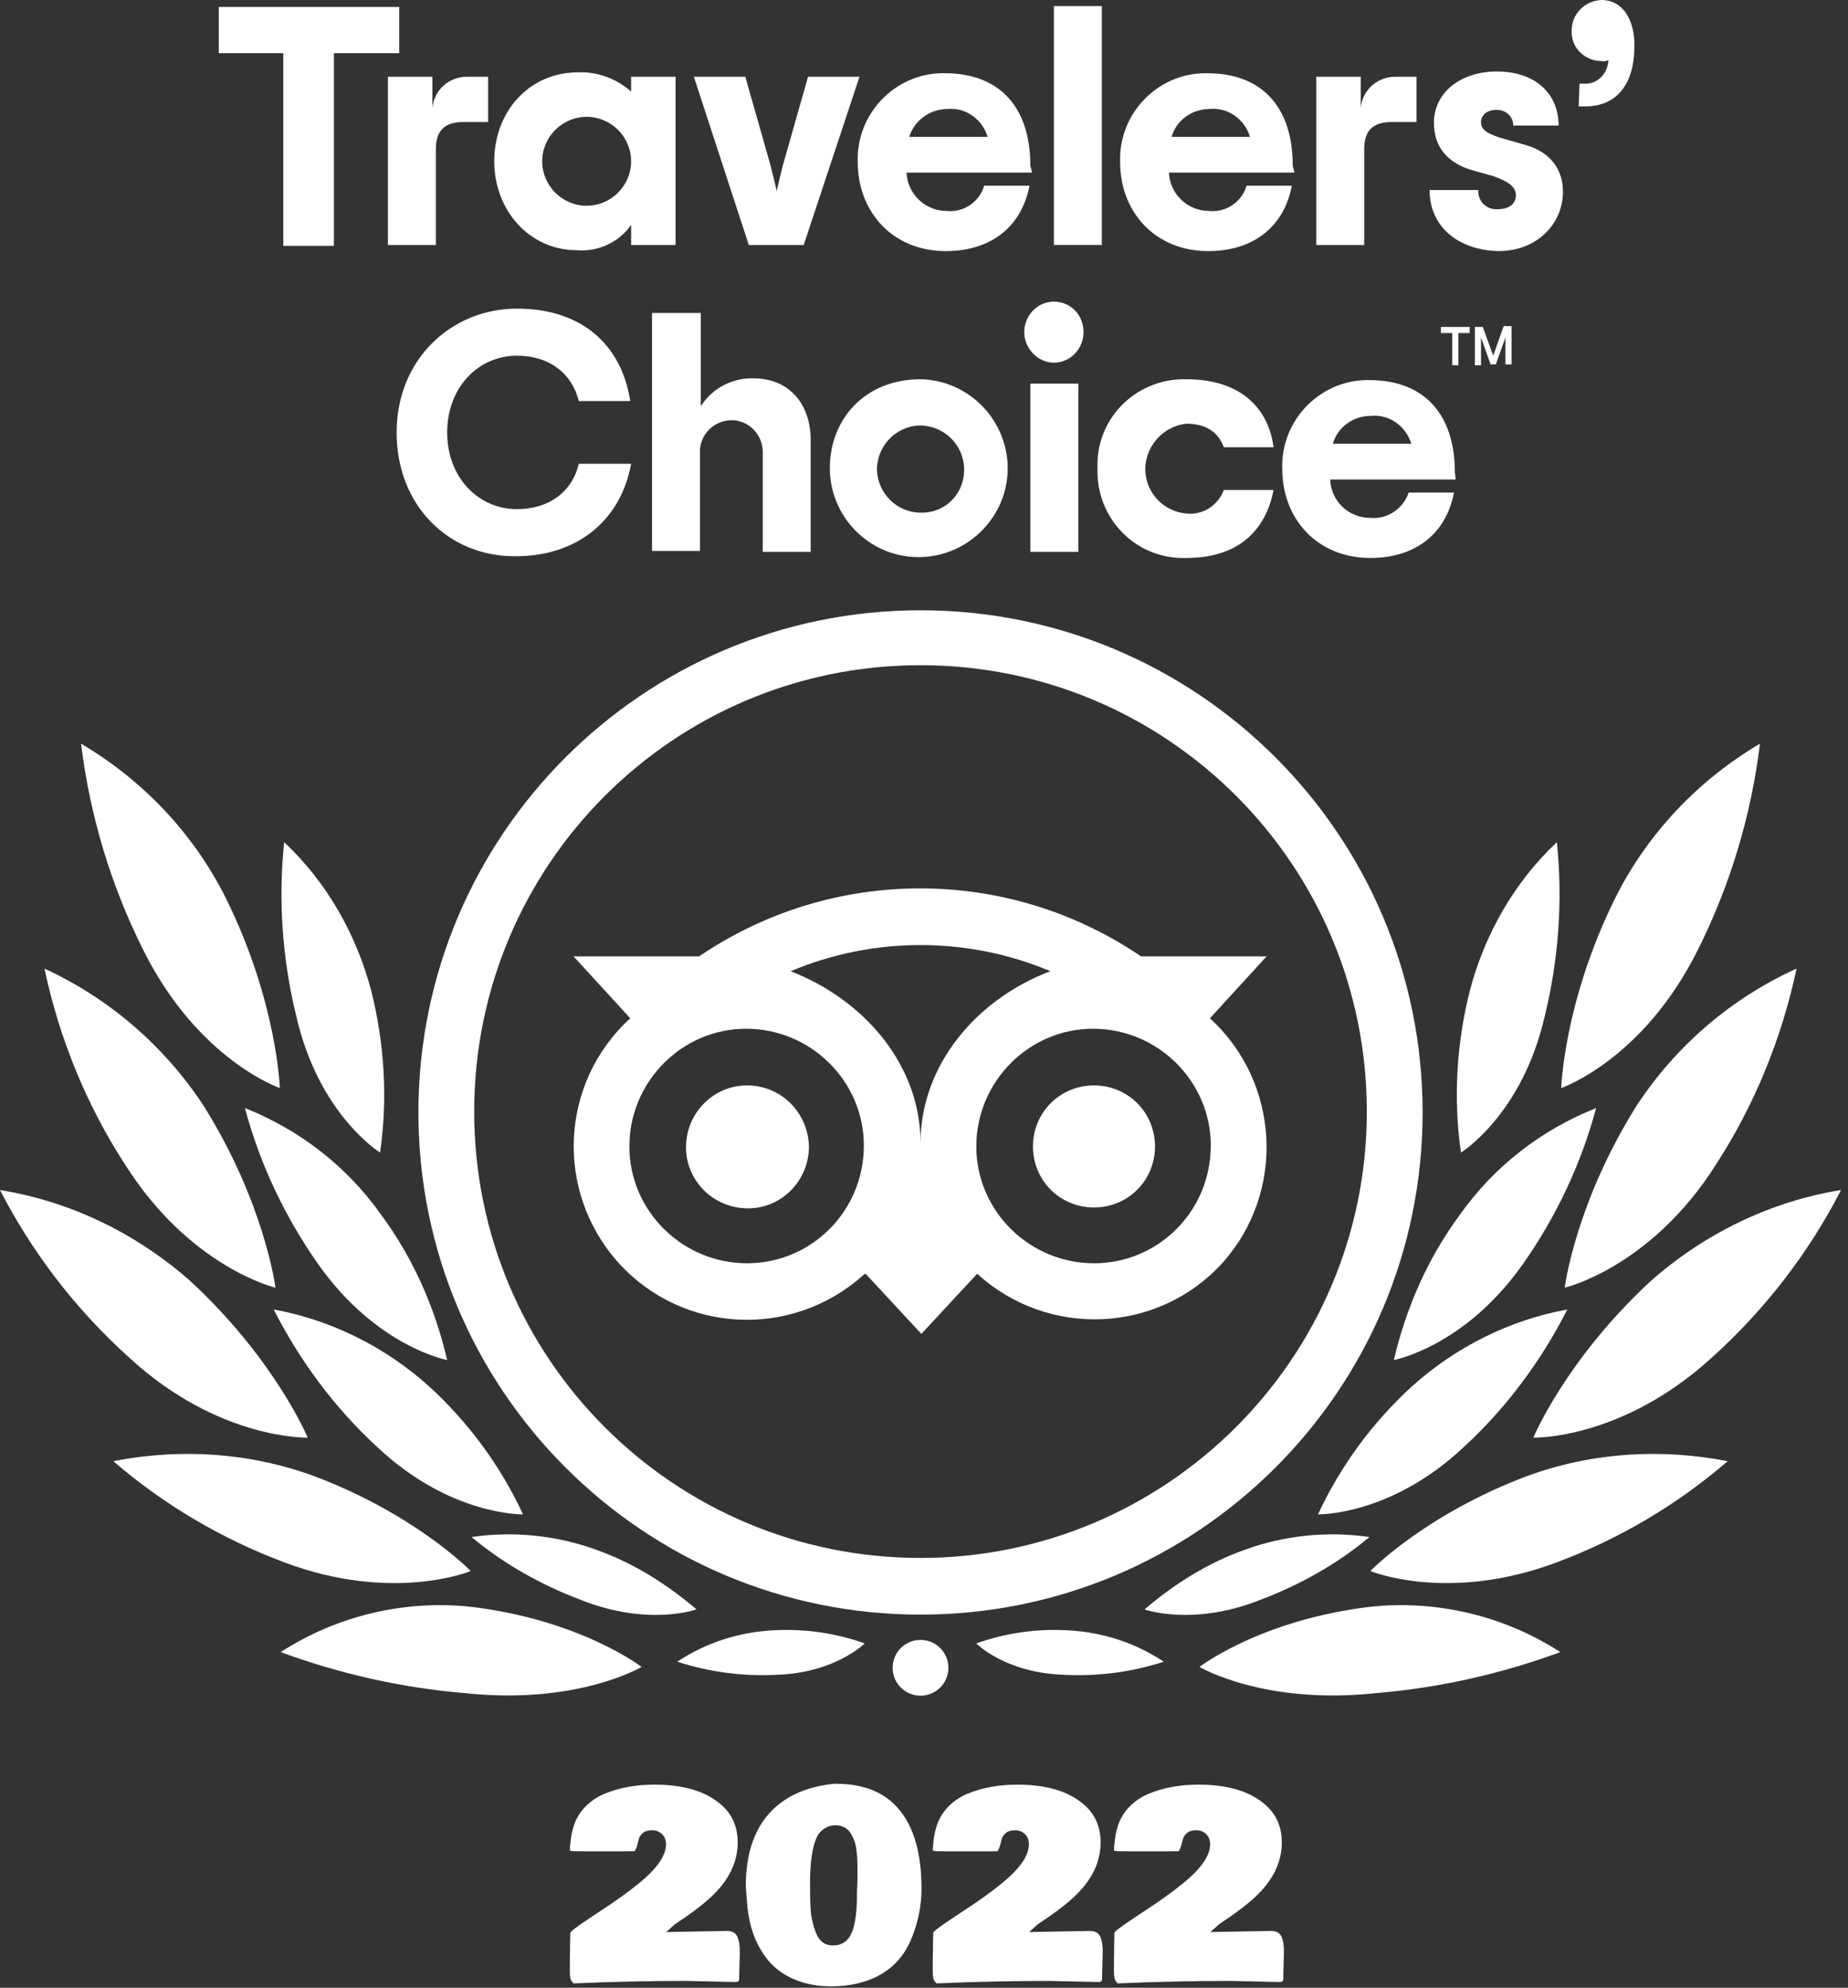 <svg width="212" height="228" viewBox="0 0 212 228" fill="none" xmlns="http://www.w3.org/2000/svg">
<rect x="0" y="0" width="212" height="228" fill="#333333" stroke="none"/>
<path d="M45.8 6.1H38.3V28.2H32.5V6.1H25.1V0.8H45.8V6.1Z" fill="white"/>
<path d="M56 8.8V14H53.1C51 14 50 15 50 17.1V28.1H44.5V8.8H49.6V12.4C49.8 10.3 51.5 8.8 53.6 8.8H56Z" fill="white"/>
<path d="M56.7 18.5C56.7 12.8 60.7 8.3 66.3 8.3C68.5 8.2 70.7 9 72.4 10.5V8.8H77.5V28.1H72.4V25.8C71 27.8 68.6 28.9 66.2 28.7C60.7 28.7 56.7 24.1 56.7 18.5ZM72.4 18.5C72.4 15.7 70.1 13.4 67.3 13.4C64.5 13.4 62.2 15.7 62.2 18.5C62.2 21.3 64.5 23.6 67.3 23.6C70.1 23.6 72.4 21.3 72.4 18.5Z" fill="white"/>
<path d="M79.6 8.8H85.5L88.4 19C88.7 20.2 88.9 21 89.1 21.9C89.3 21 89.5 20.2 89.8 19L92.7 8.8H98.6L92.2 28.1H85.9L79.6 8.8Z" fill="white"/>
<path d="M118.4 19.8H104C104.1 22.3 106.2 24.2 108.6 24.2C110.6 24.4 112.4 23.1 112.9 21.3H118.1C117.2 26 113.7 28.8 108.5 28.8C102.4 28.8 98.4 24.3 98.4 18.6C98.2 13.1 102.6 8.5 108 8.4C108.1 8.4 108.2 8.4 108.4 8.4C114.5 8.4 118.2 12.1 118.2 19L118.4 19.8ZM104.3 15.7H113.3C112.7 13.7 110.8 12.3 108.7 12.5C106.7 12.5 104.9 13.8 104.3 15.7Z" fill="white"/>
<path d="M120.9 0.7H126.4V28.1H120.9V0.7Z" fill="white"/>
<path d="M148.5 19.8H134.1C134.2 22.3 136.3 24.2 138.7 24.2C140.7 24.4 142.5 23.1 143 21.3H148.2C147.3 26 143.8 28.8 138.6 28.8C132.5 28.8 128.5 24.3 128.5 18.6C128.3 13.1 132.7 8.5 138.1 8.4C138.2 8.4 138.3 8.4 138.5 8.4C144.6 8.4 148.3 12.1 148.3 19L148.5 19.8ZM134.4 15.7H143.4C142.8 13.7 140.9 12.3 138.8 12.5C136.8 12.5 135 13.7 134.4 15.7Z" fill="white"/>
<path d="M162.5 8.8V14H159.6C157.5 14 156.5 15 156.5 17.1V28.1H151V8.8H156.1V12.4C156.3 10.3 158 8.8 160.1 8.8H162.5Z" fill="white"/>
<path d="M164 21.8H169.6C169.5 22.9 170.3 23.9 171.5 24C171.6 24 171.7 24 171.8 24C173.1 24 173.9 23.4 173.9 22.4C173.9 21.4 173 20.8 171.3 20.2L168.8 19.5C166.2 18.7 164.5 17 164.5 14.1C164.5 10.5 167.7 8.2 171.7 8.2C176.2 8.2 178.8 10.8 178.8 14.4H173.6C173.6 13.4 172.8 12.6 171.7 12.6C170.6 12.6 169.9 13.2 169.9 14C169.9 14.9 170.6 15.3 172.1 15.8L174.9 16.6C177.5 17.3 179.3 19.1 179.3 22C179.3 25.6 176.4 28.8 171.9 28.8C167.4 28.7 164 26.1 164 21.8Z" fill="white"/>
<path d="M181.2 9.6H181.7C183.2 9.7 184.4 8.5 184.5 7V6.9C184.3 7 184 7.1 183.7 7C181.9 7 180.3 5.6 180.3 3.7C180.3 3.6 180.3 3.6 180.3 3.5C180.3 1.6 181.8 0.1 183.7 0C186.2 0 187.5 2.3 187.5 5.2C187.5 10 185.2 12.2 181.9 12.2H181.1L181.2 9.6Z" fill="white"/>
<path d="M45.5 49.6C45.5 41.2 51.8 35.4 59.3 35.4C66.7 35.4 71.3 39.5 72.3 46H66.4C65.6 42.8 63 40.8 59.3 40.8C54.9 40.8 51.3 44.4 51.3 49.6C51.3 54.8 54.9 58.4 59.3 58.4C62.9 58.4 65.6 56.5 66.4 53.2H72.4C71.2 59.8 66.1 63.8 59.2 63.8C51.6 63.9 45.5 58.1 45.5 49.6Z" fill="white"/>
<path d="M74.9 35.9H80.4V46.6C81.7 44.5 84.1 43.3 86.5 43.4C90.3 43.4 93 46.1 93 50.5V63.3H87.5V52.1C87.6 50.1 86.2 48.4 84.2 48.2C82.2 48.1 80.5 49.5 80.3 51.5C80.3 51.7 80.3 51.9 80.3 52V63.2H74.8V35.9H74.9Z" fill="white"/>
<path d="M95.2 53.7C95.2 48 99.3 43.5 105.6 43.5C111.2 43.6 115.7 48.3 115.6 53.9C115.5 59.5 110.8 64 105.2 63.9C99.6 63.8 95.2 59.2 95.2 53.7ZM110.6 53.7C110.5 50.9 108.2 48.8 105.5 48.8C102.7 48.9 100.6 51.2 100.6 53.9C100.7 56.6 102.9 58.8 105.6 58.8C108.3 58.9 110.5 56.8 110.6 54.1C110.6 53.9 110.6 53.8 110.6 53.7Z" fill="white"/>
<path d="M117.5 38.1C117.5 36.2 119 34.6 120.9 34.6C122.8 34.6 124.3 36.1 124.3 38.1C124.3 40 122.8 41.6 120.9 41.6C119.1 41.6 117.5 40 117.5 38.1ZM118.2 44H123.7V63.3H118.2V44Z" fill="white"/>
<path d="M125.9 53.7C125.7 48.2 130 43.7 135.5 43.5C135.7 43.5 135.9 43.5 136.1 43.5C142.2 43.5 145.5 46.7 146.1 51.3H140.4C139.8 49.7 138.5 48.6 136.1 48.6C133.3 48.9 131.2 51.4 131.4 54.2C131.6 56.7 133.6 58.7 136.1 58.9C138 59.1 139.7 58 140.4 56.2H146.1C145.2 60.9 142 64 136.1 64C130.6 64.2 126.1 59.9 125.9 54.4C125.9 54.1 125.9 53.9 125.9 53.7Z" fill="white"/>
<path d="M167 55H152.6C152.7 57.5 154.7 59.4 157.2 59.4C159.2 59.6 161 58.3 161.6 56.5H166.8C165.9 61.2 162.4 64 157.2 64C151.1 64 147.1 59.5 147.1 53.8C146.9 48.3 151.3 43.7 156.7 43.6C156.8 43.6 156.9 43.6 157.1 43.6C163.2 43.6 166.9 47.3 166.9 54.2L167 55ZM152.9 50.9H161.9C161.3 48.9 159.4 47.5 157.3 47.7C155.3 47.7 153.5 48.9 152.9 50.9Z" fill="white"/>
<path d="M165.3 37.5H168.6V38.2H167.3V41.9H166.6V38.2H165.3V37.5Z" fill="white"/>
<path d="M171.3 40.8L170.1 37.5H169.2V41.9H169.9V39.4C169.9 39.2 169.9 39 169.9 38.7L171 41.8H171.6L172.7 38.7C172.7 38.9 172.7 39.1 172.7 39.4V41.8H173.4V37.4H172.5L171.3 40.8Z" fill="white"/>
<path d="M105.6 70C73.8 70 48 95.8 48 127.6C48 159.4 73.8 185.2 105.6 185.2C137.4 185.2 163.2 159.4 163.2 127.6C163.2 95.8 137.4 70 105.6 70ZM105.6 178.7C77.3 178.7 54.4 155.8 54.4 127.5C54.4 99.2 77.3 76.3 105.6 76.3C133.9 76.3 156.8 99.2 156.8 127.5C156.8 155.8 133.8 178.7 105.6 178.7ZM92.8 131.5C92.8 135.4 89.7 138.6 85.8 138.6C81.9 138.6 78.7 135.5 78.7 131.6C78.7 127.7 81.8 124.5 85.7 124.5C89.6 124.5 92.7 127.6 92.8 131.5ZM132.5 131.5C132.5 135.4 129.4 138.5 125.5 138.5C121.6 138.5 118.5 135.4 118.5 131.5C118.5 127.6 121.6 124.5 125.5 124.5C129.4 124.5 132.5 127.6 132.5 131.5ZM138.8 116.8L145.3 109.7H130.9C115.6 99.3 95.5 99.3 80.2 109.7H65.8L72.3 116.8C64.2 124.2 63.6 136.7 71 144.9C78.4 153 90.9 153.6 99.1 146.2C99.2 146.2 99.2 146.1 99.3 146.1L105.7 153L112.1 146.1C120.2 153.5 132.8 153 140.2 144.9C147.5 136.8 146.9 124.2 138.8 116.8ZM85.7 144.9C78.3 144.9 72.2 138.9 72.2 131.5C72.2 124.1 78.2 118 85.6 118C93 118 99.1 124 99.1 131.4C99.1 138.9 93.1 144.9 85.7 144.9ZM105.6 131.1C105.6 122.2 99.2 114.7 90.7 111.4C100.2 107.4 111 107.4 120.5 111.4C112 114.6 105.6 122.2 105.6 131.1ZM125.5 144.9C118.1 144.9 112 138.9 112 131.5C112 124.1 118 118 125.4 118C132.8 118 138.9 124 138.9 131.4C138.9 138.9 132.9 144.9 125.5 144.9Z" fill="white"/>
<path d="M73.6 191.2C73.6 191.2 66.6 185.8 54 184.3C46.4 183.5 38.7 185.3 32.2 189.5C39 192 46.1 193.6 53.3 194.2C66.2 195.6 73.6 191.2 73.6 191.2Z" fill="white"/>
<path d="M54 180.2C54 180.2 47.7 173.7 36 169.3C28.6 166.6 20.7 166.1 13 167.6C18.8 172.6 25.4 176.5 32.6 179.2C45.1 183.9 54 180.2 54 180.2Z" fill="white"/>
<path d="M35.3 164.9C35.3 164.9 31.6 156 21.9 147C15.7 141.5 8.1 137.8 0 136.5C3.7 143.7 8.7 150.2 14.8 155.7C25.1 165.2 35.3 164.9 35.3 164.9Z" fill="white"/>
<path d="M31.6 147.7C31.6 147.7 30.4 138.1 23.4 126.9C18.9 120 12.5 114.5 5.1 111.1C6.8 119.1 9.9 126.7 14.3 133.5C21.8 145.4 31.6 147.7 31.6 147.7Z" fill="white"/>
<path d="M32.1 124.8C32.1 124.8 31.8 114.9 25.9 103C22.2 95.6 16.4 89.5 9.3 85.3C10.3 93.5 12.7 101.5 16.4 108.9C22.7 121.6 32.1 124.8 32.1 124.8Z" fill="white"/>
<path d="M60 173.7C57.4 168.1 53.7 163.1 49.2 159C44.2 154.5 38 151.4 31.4 150.2C34.4 156.1 38.4 161.5 43.3 166C51.7 173.9 60 173.7 60 173.7Z" fill="white"/>
<path d="M79.9 184.6C76.5 181.7 72.7 179.3 68.5 177.8C63.9 176.1 58.9 175.6 54.1 176.3C57.8 179.4 62.1 181.8 66.6 183.5C74.4 186.6 79.9 184.6 79.9 184.6Z" fill="white"/>
<path d="M99.2 188.5C95.8 187.3 92.3 186.8 88.7 187C84.8 187.2 81 188.4 77.7 190.6C81.4 191.8 85.2 192.3 89.1 192.1C95.8 191.9 99.2 188.5 99.2 188.5Z" fill="white"/>
<path d="M51.3 156C49.9 150 47.4 144.3 43.7 139.3C39.8 133.8 34.4 129.6 28.1 127.1C29.8 133.5 32.7 139.6 36.5 145C43.2 154.5 51.3 156 51.3 156Z" fill="white"/>
<path d="M43.6 132.2C44.5 126 44.1 119.7 42.6 113.7C40.9 107.2 37.5 101.2 32.6 96.6C31.9 103.3 32.4 110.1 34 116.6C36.6 127.9 43.6 132.2 43.6 132.2Z" fill="white"/>
<path d="M137.6 191.2C137.6 191.2 144.6 185.8 157.2 184.3C164.8 183.5 172.5 185.3 179 189.5C172.2 192 165.1 193.6 157.9 194.2C145 195.6 137.6 191.2 137.6 191.2Z" fill="white"/>
<path d="M157.2 180.2C157.2 180.2 163.5 173.7 175.2 169.3C182.6 166.6 190.5 166.1 198.2 167.6C192.4 172.6 185.8 176.5 178.6 179.2C166.1 183.9 157.2 180.2 157.2 180.2Z" fill="white"/>
<path d="M175.9 164.9C175.9 164.9 179.6 156 189.3 147C195.5 141.5 203.1 137.8 211.2 136.5C207.5 143.7 202.5 150.2 196.4 155.7C186 165.2 175.9 164.9 175.9 164.9Z" fill="white"/>
<path d="M179.5 147.7C179.5 147.7 180.7 138.1 187.7 126.9C192.2 120 198.6 114.5 206.1 111.1C204.4 119.1 201.3 126.7 196.9 133.5C189.4 145.4 179.5 147.7 179.5 147.7Z" fill="white"/>
<path d="M179.1 124.8C179.1 124.8 179.4 114.9 185.3 103C189 95.6 194.8 89.5 201.9 85.3C200.9 93.5 198.5 101.5 194.8 108.9C188.5 121.6 179.1 124.8 179.1 124.8Z" fill="white"/>
<path d="M151.2 173.7C153.8 168.1 157.5 163.1 162 159C167 154.5 173.2 151.4 179.8 150.2C176.8 156.1 172.8 161.5 167.9 166C159.5 173.9 151.2 173.7 151.2 173.7Z" fill="white"/>
<path d="M131.3 184.6C134.7 181.7 138.5 179.3 142.7 177.8C147.3 176.1 152.3 175.6 157.1 176.3C153.4 179.4 149.1 181.8 144.6 183.5C136.8 186.6 131.3 184.6 131.3 184.6Z" fill="white"/>
<path d="M112 188.5C115.4 187.3 118.9 186.8 122.5 187C126.4 187.2 130.2 188.4 133.5 190.6C129.8 191.8 126 192.3 122.1 192.1C115.3 191.9 112 188.5 112 188.5Z" fill="white"/>
<path d="M159.9 156C161.3 150 163.8 144.3 167.5 139.3C171.4 133.8 176.8 129.6 183.1 127.1C181.4 133.5 178.5 139.6 174.7 145C168 154.5 159.9 156 159.9 156Z" fill="white"/>
<path d="M167.6 132.2C166.7 126 167.1 119.7 168.6 113.7C170.3 107.2 173.7 101.2 178.6 96.6C179.3 103.3 178.8 110.1 177.2 116.6C174.6 127.9 167.6 132.2 167.6 132.2Z" fill="white"/>
<path d="M105.6 194.5C107.367 194.5 108.8 193.067 108.8 191.3C108.8 189.533 107.367 188.1 105.6 188.1C103.833 188.1 102.4 189.533 102.4 191.3C102.4 193.067 103.833 194.5 105.6 194.5Z" fill="white"/>
<path d="M84.87 223.878L84.799 226.672V226.957C84.799 227.195 84.694 227.323 84.485 227.342L78.611 227.214C74.523 227.214 70.251 227.309 65.793 227.499L65.608 227.257C65.446 227.143 65.365 226.72 65.365 225.988C65.365 225.246 65.375 224.448 65.394 223.592V223.493C65.413 222.713 65.422 222.119 65.422 221.71C65.422 221.558 66.178 220.983 67.689 219.985L70.156 218.346C71.867 217.167 73.169 216.174 74.062 215.366C75.621 213.949 76.401 212.676 76.401 211.545C76.401 211.05 76.249 210.661 75.945 210.375C75.65 210.081 75.27 209.933 74.804 209.933C74.338 209.933 73.977 210.047 73.72 210.276C73.473 210.494 73.321 210.741 73.264 211.017C73.084 211.815 72.917 212.257 72.765 212.343C72.47 212.352 72.028 212.357 71.439 212.357H67.119L66.477 212.343H65.921C65.598 212.343 65.413 212.3 65.365 212.215C65.441 211.065 65.57 210.219 65.75 209.677C65.997 208.774 66.435 207.99 67.062 207.324C67.699 206.649 68.454 206.127 69.329 205.756C71.03 205.052 72.941 204.701 75.061 204.701C78.397 204.701 80.935 205.452 82.674 206.954C83.976 208.056 84.627 209.515 84.627 211.331C84.627 213.631 83.587 215.736 81.505 217.647C80.478 218.588 79.119 219.61 77.427 220.712L76.429 221.611L83.387 221.482C83.967 221.482 84.357 221.682 84.556 222.081C84.765 222.48 84.87 223.079 84.87 223.878ZM97.545 210.219C97.374 209.943 97.141 209.734 96.847 209.591C96.561 209.439 96.224 209.363 95.834 209.363C95.445 209.363 95.093 209.449 94.779 209.62C94.475 209.781 94.218 209.986 94.009 210.233C93.81 210.48 93.638 210.817 93.496 211.245C93.116 212.386 92.926 213.978 92.926 216.021C92.926 217.98 92.978 219.234 93.082 219.786C93.301 220.983 93.596 221.843 93.966 222.366C94.347 222.889 94.874 223.15 95.549 223.15C96.623 223.15 97.369 222.599 97.787 221.496C98.139 220.555 98.315 219.13 98.315 217.219V216.948C98.353 216.368 98.372 215.675 98.372 214.867C98.372 214.059 98.363 213.507 98.344 213.213C98.325 212.909 98.291 212.557 98.244 212.158C98.196 211.749 98.111 211.392 97.987 211.088C97.873 210.784 97.726 210.494 97.545 210.219ZM104.688 222.038C103.624 224.909 101.547 226.724 98.458 227.485C97.507 227.722 96.466 227.841 95.335 227.841C94.213 227.841 93.163 227.699 92.184 227.413C90.388 226.891 88.967 225.954 87.921 224.605C86.885 223.245 86.21 221.649 85.897 219.814C85.811 219.405 85.721 218.578 85.626 217.333L85.554 216.392C85.554 211.925 86.933 208.693 89.689 206.697C91.295 205.537 93.296 204.839 95.692 204.601H95.891C99.161 204.601 101.613 205.628 103.248 207.681C104.893 209.724 105.715 212.709 105.715 216.635C105.715 218.46 105.373 220.261 104.688 222.038ZM126.503 223.878L126.431 226.672V226.957C126.431 227.195 126.327 227.323 126.118 227.342L120.244 227.214C116.156 227.214 111.884 227.309 107.426 227.499L107.24 227.257C107.079 227.143 106.998 226.72 106.998 225.988C106.998 225.246 107.008 224.448 107.027 223.592V223.493C107.046 222.713 107.055 222.119 107.055 221.71C107.055 221.558 107.811 220.983 109.322 219.985L111.789 218.346C113.5 217.167 114.802 216.174 115.695 215.366C117.254 213.949 118.034 212.676 118.034 211.545C118.034 211.05 117.882 210.661 117.577 210.375C117.283 210.081 116.902 209.933 116.437 209.933C115.971 209.933 115.61 210.047 115.353 210.276C115.106 210.494 114.954 210.741 114.897 211.017C114.716 211.815 114.55 212.257 114.398 212.343C114.103 212.352 113.661 212.357 113.072 212.357H108.752L108.11 212.343H107.554C107.231 212.343 107.046 212.3 106.998 212.215C107.074 211.065 107.202 210.219 107.383 209.677C107.63 208.774 108.067 207.99 108.695 207.324C109.332 206.649 110.087 206.127 110.962 205.756C112.663 205.052 114.574 204.701 116.693 204.701C120.03 204.701 122.568 205.452 124.307 206.954C125.609 208.056 126.26 209.515 126.26 211.331C126.26 213.631 125.22 215.736 123.138 217.647C122.111 218.588 120.752 219.61 119.06 220.712L118.062 221.611L125.02 221.482C125.6 221.482 125.989 221.682 126.189 222.081C126.398 222.48 126.503 223.079 126.503 223.878ZM147.291 223.878L147.219 226.672V226.957C147.219 227.195 147.115 227.323 146.906 227.342L141.031 227.214C136.944 227.214 132.672 227.309 128.214 227.499L128.028 227.257C127.867 227.143 127.786 226.72 127.786 225.988C127.786 225.246 127.795 224.448 127.814 223.592V223.493C127.833 222.713 127.843 222.119 127.843 221.71C127.843 221.558 128.599 220.983 130.11 219.985L132.577 218.346C134.288 217.167 135.59 216.174 136.483 215.366C138.042 213.949 138.821 212.676 138.821 211.545C138.821 211.05 138.669 210.661 138.365 210.375C138.071 210.081 137.69 209.933 137.225 209.933C136.759 209.933 136.398 210.047 136.141 210.276C135.894 210.494 135.742 210.741 135.685 211.017C135.504 211.815 135.338 212.257 135.186 212.343C134.891 212.352 134.449 212.357 133.86 212.357H129.54L128.898 212.343H128.342C128.019 212.343 127.833 212.3 127.786 212.215C127.862 211.065 127.99 210.219 128.171 209.677C128.418 208.774 128.855 207.99 129.483 207.324C130.119 206.649 130.875 206.127 131.75 205.756C133.451 205.052 135.362 204.701 137.481 204.701C140.818 204.701 143.355 205.452 145.095 206.954C146.397 208.056 147.048 209.515 147.048 211.331C147.048 213.631 146.007 215.736 143.926 217.647C142.899 218.588 141.54 219.61 139.848 220.712L138.85 221.611L145.808 221.482C146.388 221.482 146.777 221.682 146.977 222.081C147.186 222.48 147.291 223.079 147.291 223.878Z" fill="white"/>
</svg>

